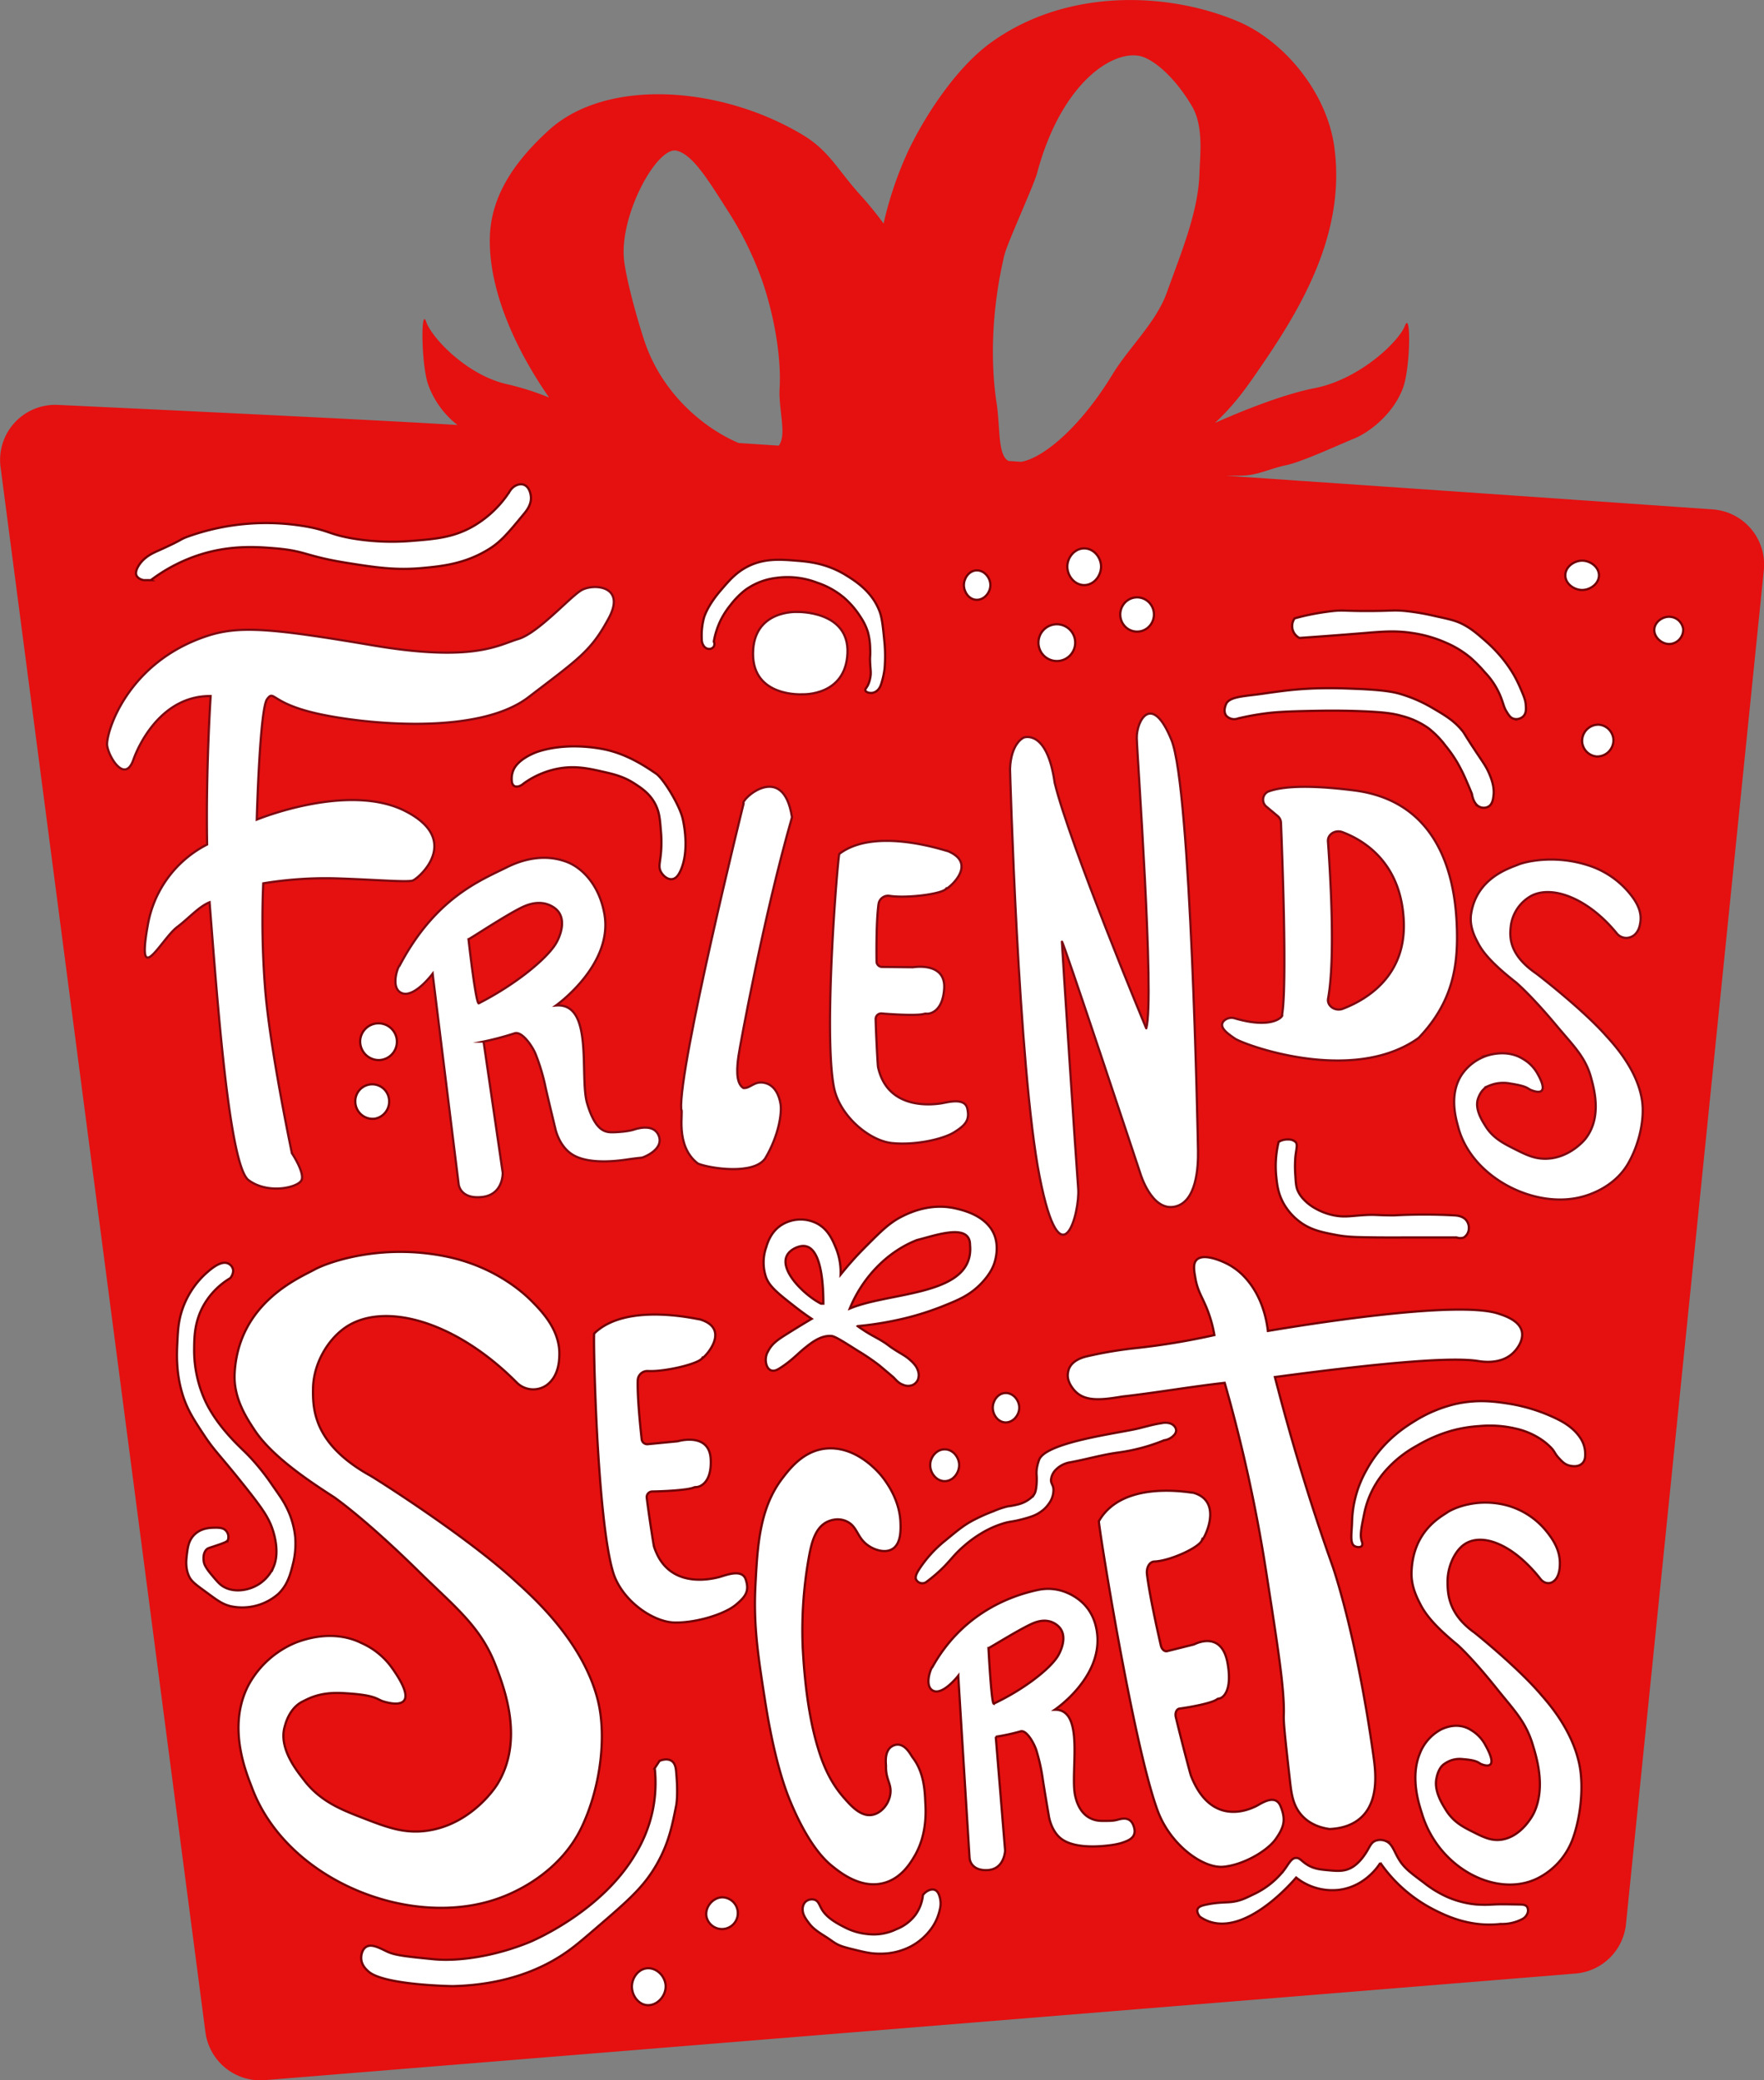 <svg xmlns="http://www.w3.org/2000/svg" viewBox="0 0 797.92 941.04"><rect x="0" y="0" width="797.92" height="941.04" fill="#808080" stroke="none"/><defs><style>.cls-1{fill:#e51010;}.cls-2,.cls-3{fill:#fff;stroke-miterlimit:10;}.cls-2{stroke:#700005;}.cls-3{stroke:#7c0a11;}</style></defs><g id="Camada_1" data-name="Camada 1"><path class="cls-1" d="M1429.66,290.36c-40.89-2.86-125.72-8.77-220.1-15.23,3.72,0,6.93,0,8.69-.12,6.35-.39,12-3.32,18.76-4.69s23.91-9.28,30.58-12,17.62-10.87,22.09-22.86c3.39-9.12,3.71-35.47.88-28.14s-20.73,24.28-40.85,28.2c-14.44,2.82-33.24,10.49-45.07,15.73,9.15-8.51,14.53-16.36,21.3-26.26,17.71-25.93,38-59.76,32.69-98.53-3.38-24.88-22.84-48.14-43.78-56.93-32.44-13.62-78.22-14.74-112,10-14.65,10.77-28.4,31-36.68,48.1a163.59,163.59,0,0,0-11.42,33.44,158.72,158.72,0,0,0-10.28-12.67c-10.52-11.54-14.23-20.23-26.4-27.51-37.45-22.4-88.91-25.61-114.73-2.08-13.62,12.42-25.76,27.84-26.65,47.41-1,22.53,10,49.47,26.77,73.55a126.16,126.16,0,0,0-18.83-6c-18.11-3.92-34.2-20.88-36.75-28.21s-2.26,19,.79,28.14A40.81,40.81,0,0,0,862,252.18l-11.26-.66c-35.81-2.09-123.17-6.25-169.42-8.42a24.93,24.93,0,0,0-26,28.09L748,979.27a25.06,25.06,0,0,0,27,21.62l592.61-48.2a25,25,0,0,0,22.94-22.32l62.37-612.66A25,25,0,0,0,1429.66,290.36Zm-320.28-115c1.29-5.45,13.29-31.49,14.8-37.12,11.42-42.7,36.34-57.1,48.28-52.43,6.59,2.58,15.15,10.84,21.8,22.19,5.32,9.08,3.63,21.95,3.37,30.37-.53,17.46-8.23,35.67-14.79,54-4.81,13.41-17.21,24.82-24.6,37-14,23.05-30.73,37.6-41.23,39.47l-5.76-.39c-4.94-2.56-3.69-15.2-5.41-26.37C1103.17,224.68,1103.34,200.85,1109.38,175.33Zm-163,38.28c-3.35-10.3-7.9-26.77-9-35.82-2.38-20.35,15-52.08,23.88-49.7,7.26,1.94,13.82,12.71,23.49,27.9a151.89,151.89,0,0,1,15.7,32.7c5.58,17.13,8,34.56,7.27,47-.55,9.29,3.39,21.14-.41,25.8l-18.12-1.19C974.23,254,954.51,238.56,946.38,213.61Z" transform="translate(-655.07 -59.93)"/></g><g id="Camada_5" data-name="Camada 5"><path class="cls-2" d="M818,530.6a8.43,8.43,0,0,0,8.7,8.86,8.31,8.31,0,1,0-8.7-8.86Z" transform="translate(-655.07 -59.93)"/><path class="cls-2" d="M824.5,566a7.88,7.88,0,0,0,6.53-8.86,7.65,7.65,0,0,0-15.24,1.11A7.86,7.86,0,0,0,824.5,566Z" transform="translate(-655.07 -59.93)"/><path class="cls-2" d="M846.26,316.86c8.89-.82,19.58-1.92,30.47-8.86,5.1-3.26,8.48-7.34,15.23-15.51,1.37-1.65,3.5-4.34,3.26-7.75,0-.41-.37-4.55-3.26-5.54-2.15-.73-5,.55-6.53,3.33A48.92,48.92,0,0,1,869.11,298c-9,5.15-17.29,5.79-28.29,6.65a108.1,108.1,0,0,1-26.12-1.11c-10.84-1.86-10.88-3.68-21.76-5.54a105.32,105.32,0,0,0-52.23,4.43c-5,1.76-1.53,1-14.14,6.65-2.38,1.06-6.26,2.77-8.71,6.64-1.73,2.73-1.21,4.13-1.09,4.43.71,1.7,2.89,2.14,3.27,2.21h3.26A74.32,74.32,0,0,1,744,311.32c14.61-5,27.15-4.07,35.9-3.32,13.72,1.17,13.35,3.6,32.65,6.64C824.83,316.58,834,318,846.26,316.86Z" transform="translate(-655.07 -59.93)"/><path class="cls-2" d="M1370,710.55c-3.16-4.91-8.17-7.54-10.89-8.86a77.37,77.37,0,0,0-20.67-6.64c-6.27-1-14.55-2.34-25,0a61.74,61.74,0,0,0-18.49,7.75c-4.75,2.94-14.82,9.34-21.77,22.15a49.93,49.93,0,0,0-6.52,23.26c-.11,5.08-1.12,9.75,1.08,11.07.91.55,2.64.76,3.27,0s.13-1.78,0-2.21c-.84-2.7-.2-5.86,1.09-12.18a41.94,41.94,0,0,1,10.88-21,52.14,52.14,0,0,1,13-10,66.83,66.83,0,0,1,15.24-6.65,61.55,61.55,0,0,1,13-2.21,50.85,50.85,0,0,1,16.33,1.1,34,34,0,0,1,10.88,4.43,28.63,28.63,0,0,1,5.44,4.43c1.47,1.6,1.54,2.58,3.26,4.43,1.43,1.54,2.54,2.73,4.35,3.33.44.14,4.39,1.37,6.53-1.11,1.16-1.33,1.12-3.08,1.09-4.43A12.86,12.86,0,0,0,1370,710.55Z" transform="translate(-655.07 -59.93)"/><path class="cls-2" d="M1241.06,576.49a4.63,4.63,0,0,0-3.27-1.1,7.62,7.62,0,0,0-4.35,1.1,46.35,46.35,0,0,0-1.09,15.51c.38,3.74.83,7.73,3.27,12.18a26.75,26.75,0,0,0,6.53,7.75c5.24,4.28,10.58,5.36,17.41,6.65,4.73.89,8.32,1,18.49,1.11,7,.06,10.6,0,21.77,0,9.42,0,14.14,0,14.14,0a4.46,4.46,0,0,0,3.27,0,4.84,4.84,0,0,0,2.17-3.33,5.54,5.54,0,0,0-1.09-4.43c-1.56-1.94-4.22-2.14-5.44-2.21a249.55,249.55,0,0,0-27.2,0c-9,0-8.07-.53-15.23,0-4.73.34-7.53.88-12,0a28,28,0,0,1-8.71-3.32,21.16,21.16,0,0,1-5.44-4.43,13.67,13.67,0,0,1-2.17-3.33c-.52-1.14-.89-2.45-1.09-6.64a52.91,52.91,0,0,1,0-8.86C1241.45,579.36,1242.15,577.71,1241.06,576.49Z" transform="translate(-655.07 -59.93)"/><path class="cls-2" d="M1342.56,921.45c-6.1-.1-9.16-.16-12,0a55.55,55.55,0,0,1-7.62,0,42.62,42.62,0,0,1-13.06-3.32,49.7,49.7,0,0,1-10.88-6.64c-5.73-4.27-8.6-6.41-10.88-10-2.66-4.18-3.13-7.64-6.53-8.86a6.24,6.24,0,0,0-4.35,0c-2.12.88-2.55,2.8-4.35,5.54-.89,1.35-3.15,4.79-6.53,6.64s-6.68,1.5-10.88,1.11c-3.17-.3-5.81-.55-8.71-2.22s-3.62-3.37-5.44-3.32c-2.17.06-3.19,2.55-5.44,5.54A37.72,37.72,0,0,1,1221.78,917c-3.2,1.58-5.91,2.92-9.8,3.33-2.71.28-5.77.08-10.88,1.1-2.29.46-3.93.95-4.35,2.22s.62,2.74,1.09,3.32a17.4,17.4,0,0,0,4.35,2.22c16.87,5.74,37.06-17.45,39.17-19.94a26.3,26.3,0,0,0,19.59,5.54c11.74-1.61,17.69-10.88,18.5-12.18a66,66,0,0,0,23.94,21c5.54,2.83,16.46,8.23,30.46,6.64a19.55,19.55,0,0,0,9.8-2.21,4.92,4.92,0,0,0,2.17-2.22,3.47,3.47,0,0,0,0-3.32C1345.1,921.51,1343.56,921.47,1342.56,921.45Z" transform="translate(-655.07 -59.93)"/><path class="cls-2" d="M1215.17,384.89c2.81-.66,6.93-1.54,12-2.21,3.51-.47,7.67-.87,18.5-1.11,6.89-.15,13.57-.29,22.85,0,13.11.41,17.19,1.22,20.68,2.22a36.41,36.41,0,0,1,12,5.53,41,41,0,0,1,7.61,7.76,61.68,61.68,0,0,1,5.44,7.75,77.06,77.06,0,0,1,4.36,8.86c.89,2,1.67,3.91,2.25,5.32.23,1.52,1,4.55,3.19,5.75a4.42,4.42,0,0,0,4.35,0c1.62-1,2-3,2.17-4.43.39-2.45.25-5.79-2.17-11.07-1.19-2.59-2-3.73-5.44-8.86-6.1-9.21-5.33-8.52-6.53-10-3.82-4.6-7.8-6.91-13.06-10a64.1,64.1,0,0,0-15.23-6.64c-2.37-.67-6.64-1.71-19.59-2.22-4.69-.18-9.64-.39-15.68-.27-.9,0-4,.08-7.17.27-5.25.32-9.6.77-19.58,2.22-7.62,1.11-14.59,1.17-16.33,4.43-.07.14-1.74,3.38,0,5.54A4.89,4.89,0,0,0,1215.17,384.89Z" transform="translate(-655.07 -59.93)"/><path class="cls-2" d="M1242.91,348.51c13.34-.93,23.26-1.72,29.38-2.22,8.52-.69,14-1.19,21.76,0a58.2,58.2,0,0,1,15.24,4.43,44.82,44.82,0,0,1,10.88,6.65,61.77,61.77,0,0,1,6.53,6.64,34.49,34.49,0,0,1,7.61,12.19c.94,2.53,1,3.55,2.18,5.53,1,1.62,1.74,2.87,3.26,3.33a4.53,4.53,0,0,0,4.36-1.11c1.45-1.47,1.26-3.64,1.08-5.54-.09-1.08-.35-2.51-2.17-6.64a60.88,60.88,0,0,0-3.27-6.65,59.07,59.07,0,0,0-5.44-7.75,65.54,65.54,0,0,0-7.61-7.75c-3.76-3.27-6.58-5.73-10.89-7.76-3-1.39-6-2-12-3.32a104.83,104.83,0,0,0-13.06-2.21c-5.62-.54-6.08,0-17.41,0-10.33,0-10.5-.48-15.24,0a114.59,114.59,0,0,0-13.05,2.21c-1.78.42-3.27.81-4.36,1.11a6,6,0,0,0,2.18,8.86Z" transform="translate(-655.07 -59.93)"/><path class="cls-2" d="M1078,914.89c-1.56-.68-3.78.21-5.44,2.22a18.82,18.82,0,0,1-3.27,8.86,19.71,19.71,0,0,1-8.7,6.64,23.42,23.42,0,0,1-13.06,2.22,28.31,28.31,0,0,1-10.88-3.32c-5.53-2.78-8.29-5.27-9.79-7.76-1.18-1.94-1.5-3.79-3.27-4.43a4.25,4.25,0,0,0-4.35,1.11,4.77,4.77,0,0,0-1.09,3.32c0,1.63.59,3.31,3.26,6.65,2.32,2.89,6,4.77,8.71,6.64,3.21,2.24,4,3,9.79,4.43,6.11,1.52,9.17,2.27,13.06,2.22a29.46,29.46,0,0,0,14.15-3.32,27.44,27.44,0,0,0,9.79-8.86,23,23,0,0,0,3.26-7.76,10.66,10.66,0,0,0,0-5.53C1079.88,917.15,1079.38,915.5,1078,914.89Z" transform="translate(-655.07 -59.93)"/><path class="cls-2" d="M1031,664.24c1.62.08,5.09,2.27,12,6.65a102.65,102.65,0,0,1,9.79,6.64c4.18,3.52,6.27,5.27,6.53,5.54,1.29,1.34,2.35,2.63,4.35,3.32a5.53,5.53,0,0,0,4.35,0,4.84,4.84,0,0,0,2.18-2.21,5.81,5.81,0,0,0,0-4.43c-.37-1.13-1.07-2.44-3.26-4.43s-3.4-2.46-6.53-4.43c-4-2.52-3.19-2.4-6.53-4.43-3-1.81-4.27-2.28-7.62-4.43-1.41-.91-2.53-1.69-3.26-2.22a146.37,146.37,0,0,0,15.23-2.21A128.82,128.82,0,0,0,1081,651c7.56-3,12.47-5.06,17.41-10s6.22-8.94,6.53-10c.41-1.36,2-6.74,0-12.18-3.32-8.83-13.89-11.35-17.41-12.18-11.25-2.68-20.66,1.73-23.94,3.32-6,2.91-9.8,6.74-17.41,14.39a152.58,152.58,0,0,0-10.88,12.19,29.09,29.09,0,0,0-2.18-12.19c-1.47-3.53-3.51-8.43-8.7-11.07a16.2,16.2,0,0,0-16.32,1.11c-4.39,3.07-5.8,7.62-6.53,10a20.77,20.77,0,0,0,0,13.29c1.59,4.27,5.44,7.34,13.06,13.29,3.08,2.42,5.74,4.28,7.61,5.54-2.83,1.68-6.54,3.93-10.88,6.65s-6.92,4.42-8.7,7.75a7.82,7.82,0,0,0-1.09,5.54c.15.72.56,2.62,2.17,3.32s3.32-.44,4.36-1.11c5.19-3.35,8-6.56,10.88-8.86S1026.08,664,1031,664.24Zm38.92-43.38c8.7-2.22,23.93-7.75,23.93,2.21,2.18,23.26-35.9,21-54.4,28.8C1044.84,638.58,1055.72,626.4,1069.87,620.86Zm-54.41,3.32c10.88-4.43,12,15.51,12,25.47h-1.09C1017.64,645.22,1002.4,629.72,1015.46,624.18Z" transform="translate(-655.07 -59.93)"/><path class="cls-2" d="M958.84,856.49c-2-1.31-4.64-.32-5.44,0l-2.17,3.33a61.79,61.79,0,0,1-1.09,19.93,62.49,62.49,0,0,1-7.62,18.83c-15.24,26-46,39.08-47.87,39.87-15.69,6.46-32.33,8.86-43.53,7.75-11.4-1.13-17.1-1.69-20.67-3.32-3.27-1.5-7.2-3.9-9.8-2.22-1.69,1.1-2.34,3.62-2.17,5.54.25,2.84,2.32,4.7,3.26,5.54,6.77,6.06,36.24,6.61,38.09,6.64,26-.6,42-9.09,50-14.4,4.69-3.1,8.37-6.27,15.23-12.18,14.21-12.23,21.31-18.35,27.21-28.79,5.32-9.45,6.87-17.28,8.7-26.58,0,0,.89-4.53,0-14.4C960.82,859.83,960.52,857.62,958.84,856.49Z" transform="translate(-655.07 -59.93)"/><path class="cls-2" d="M1183.85,703.7a7.63,7.63,0,0,0-3.26,0c-2.67.41-4.76.93-5.44,1.1l-4.36,1.11c-7.77,2.14-42.57,6.12-45.7,14.4a20.89,20.89,0,0,0-1.09,4.43c-.23,2.12.12,2.53,0,5.53-.15,4-.83,5.14-1.08,5.54a8.39,8.39,0,0,1-2.18,2.22,13.94,13.94,0,0,1-4.35,2.21,34.59,34.59,0,0,1-5.44,1.11,38,38,0,0,0-6.53,2.21,81.25,81.25,0,0,0-9.79,4.43c-3.87,2.14-6.57,4.38-12,8.86a55.59,55.59,0,0,0-12,13.29c-.79,1.31-1.83,3.19-1.09,4.43a3.15,3.15,0,0,0,4.35,1.11c1.24-.91,3.19-2.41,5.44-4.43,5.7-5.12,6.55-7.52,12-12.18a53,53,0,0,1,7.62-5.54,44,44,0,0,1,9.79-4.43c3.78-1.16,3.92-.59,9.79-2.21,3.39-.94,5.48-1.72,7.62-3.33a13.38,13.38,0,0,0,3.26-3.32,10.42,10.42,0,0,0,2.18-6.64c-.19-2.22-1.22-2.47-1.09-4.43a7.38,7.38,0,0,1,2.18-4.43,11.7,11.7,0,0,1,6.53-3.33c7.28-1.34,14.42-3.45,21.76-4.43a84.73,84.73,0,0,0,20.67-5.53,7.3,7.3,0,0,0,4.36-2.22,3.34,3.34,0,0,0,1.08-2.21,3.24,3.24,0,0,0-1.08-2.22A4.42,4.42,0,0,0,1183.85,703.7Z" transform="translate(-655.07 -59.93)"/><path class="cls-2" d="M982.27,918.22c-4.46-.31-8.55,4.34-7.61,8.86a7.18,7.18,0,1,0,7.61-8.86Z" transform="translate(-655.07 -59.93)"/><path class="cls-2" d="M947.45,950.33c-3.75.51-6.31,4.2-6.53,7.76-.24,4.08,2.57,8.33,6.53,8.86,4.57.6,9-4,8.71-8.86C955.89,953.68,951.81,949.74,947.45,950.33Z" transform="translate(-655.07 -59.93)"/><path class="cls-2" d="M1075.85,722.19c-.27,3.79,2.64,7.76,6.53,7.76s6.8-4,6.53-7.76c-.24-3.29-2.89-6.64-6.53-6.64S1076.08,718.9,1075.85,722.19Z" transform="translate(-655.07 -59.93)"/><path class="cls-2" d="M1109.58,703.37c3.48.29,6.53-3.06,6.53-6.65s-3-6.94-6.53-6.64c-3.19.27-5.44,3.51-5.44,6.64S1106.39,703.09,1109.58,703.37Z" transform="translate(-655.07 -59.93)"/><path class="cls-2" d="M1378.34,387.74a7.37,7.37,0,0,0-7.61,7.75,7.23,7.23,0,0,0,6.53,6.64,7.36,7.36,0,0,0,7.61-7.75A7.23,7.23,0,0,0,1378.34,387.74Z" transform="translate(-655.07 -59.93)"/><path class="cls-2" d="M1411,339c-3.51-.55-7.35,2.08-7.62,5.53-.29,3.77,3.76,7.26,7.62,6.65a6.5,6.5,0,0,0,5.44-6.65A6.43,6.43,0,0,0,1411,339Z" transform="translate(-655.07 -59.93)"/><path class="cls-2" d="M1370.73,326.82c3.62,0,7.61-2.8,7.61-6.64s-4-6.64-7.61-6.64-7.62,2.8-7.62,6.64S1367.11,326.82,1370.73,326.82Z" transform="translate(-655.07 -59.93)"/><path class="cls-2" d="M1133.52,358.94a8.31,8.31,0,1,0-8.7-7.75A8.33,8.33,0,0,0,1133.52,358.94Z" transform="translate(-655.07 -59.93)"/><path class="cls-2" d="M1145.49,324.61c4.51,0,7.89-4.49,7.62-8.86-.25-3.88-3.37-7.75-7.62-7.75s-7.38,3.87-7.62,7.75C1137.6,320.12,1141,324.61,1145.49,324.61Z" transform="translate(-655.07 -59.93)"/><ellipse class="cls-2" cx="514.35" cy="277.97" rx="7.62" ry="7.75"/><path class="cls-2" d="M1096.52,331.25c3.48.3,6.53-3.06,6.53-6.64s-3-6.94-6.53-6.65c-3.18.28-5.44,3.52-5.44,6.65S1093.34,331,1096.52,331.25Z" transform="translate(-655.07 -59.93)"/><path class="cls-2" d="M1024.71,323.5a37,37,0,0,1,12,6.65,39.24,39.24,0,0,1,7.62,8.86,26.48,26.48,0,0,1,3.26,6.64,29.45,29.45,0,0,1,1.09,7.75c.18,3.49-.2,3,0,6.65.17,3.12.5,4.45,0,6.64a11.94,11.94,0,0,1-1.09,3.33c-.68,1.25-1.25,1.63-1.09,2.21.25.88,1.94,1.33,3.27,1.11a4.44,4.44,0,0,0,2.17-1.11c1-.92,1.56-2.09,2.18-4.43a36.68,36.68,0,0,0,1.09-5.54,69.18,69.18,0,0,0,0-11.07c-.73-7.59-1.1-11.38-2.18-14.4-3.31-9.21-11.17-14.09-15.23-16.61-9-5.56-17.4-6.22-22.85-6.64-7.22-.57-15-1.17-22.85,3.32-4.49,2.57-7.34,5.87-10.89,10-5.37,6.22-7.06,10.62-7.61,12.19a30.49,30.49,0,0,0-1.09,10,5,5,0,0,0,1.09,3.33,3,3,0,0,0,2.17,1.1,2.44,2.44,0,0,0,2.18-1.1,2.52,2.52,0,0,0,0-2.22,35.66,35.66,0,0,1,3.26-10,37.44,37.44,0,0,1,4.36-6.64,36.76,36.76,0,0,1,6.53-6.65,29.82,29.82,0,0,1,14.14-5.53A37.12,37.12,0,0,1,1024.71,323.5Z" transform="translate(-655.07 -59.93)"/><path class="cls-2" d="M784.24,741c-1.19-2.39-3-4.92-6.53-10A104.1,104.1,0,0,0,769,720c-2-2.19-3.5-3.6-4.35-4.43-3.38-3.29-11.39-11.07-16.32-21a55.18,55.18,0,0,1-5.44-24.37c.05-5.4.11-12.45,4.35-19.93a33.69,33.69,0,0,1,12-12.18c.12-.15,1.87-2.27,1.09-4.43a4.05,4.05,0,0,0-2.18-2.22c-3.24-1.37-7.78,2.65-9.79,4.43a39.24,39.24,0,0,0-10.88,16.61c-1.72,5.21-1.92,9.24-2.18,14.4s-.68,13.65,2.18,23.26c2.15,7.23,5.15,11.79,9.79,18.82,5,7.56,6.67,8.4,18.5,23.26,8.51,10.69,11.28,14.83,13.06,21,2.55,8.94.68,13.91,0,15.51a17.72,17.72,0,0,1-6.53,7.75c-4.63,3-11.42,4.08-16.32,1.11-1.65-1-2.92-2.51-5.44-5.54s-3.09-4.53-3.27-5.54c-.09-.54-.63-3.61,1.09-5.53.72-.81,1.27-.77,5.44-2.22,3.46-1.2,4-1.55,4.35-2.21A4.13,4.13,0,0,0,757,752.1c-.41-.4-1.4-1.17-4.35-1.11-2.57,0-6.7.14-9.79,3.32-2.5,2.58-2.88,5.7-3.27,8.86-.29,2.45-.75,6.21,1.09,10,1.25,2.53,3.85,4.16,8.71,7.75,4,2.93,6.21,4.58,9.79,5.54A24.74,24.74,0,0,0,781,780.89c4.18-4.06,5.4-8.84,6.53-13.29a37.6,37.6,0,0,0,1.09-12.18A38,38,0,0,0,784.24,741Z" transform="translate(-655.07 -59.93)"/><path class="cls-2" d="M951.81,409.89c-4.53-3.08-13.14-9-23.94-11.08-3.6-.69-16.65-2.95-29.38,1.11,0,0-8.11,2.59-10.88,7.75a9.87,9.87,0,0,0-1.09,4.43c0,1.06.06,2.64,1.09,3.32s2.84.27,4.35-1.1a39.16,39.16,0,0,1,15.23-6.65c7.5-1.46,13.41-.29,19.59,1.11,5.29,1.2,10,2.16,15.23,5.54,3.09,2,7.32,4.69,9.8,10,1.54,3.3,1.78,6.28,2.17,11.08a55,55,0,0,1,0,11.07c-.43,4-1.09,5.68,0,7.75.89,1.69,3.06,3.87,5.44,3.33,1.25-.29,2.3-1.33,3.27-3.33,4.85-10,1.08-24.36,1.08-24.36C962.14,423.6,955.07,412.1,951.81,409.89Z" transform="translate(-655.07 -59.93)"/></g><g id="Camada_3" data-name="Camada 3"><path class="cls-2" d="M1160.66,883.09c-2.4.66-4.23.51-7,.53s-9.87-.69-12.25-11.35,4.6-39.21-9.25-38.93c0,0,21.2-14.21,19.23-34-1.14-11.42-8.21-16.66-14-19.05a21.67,21.67,0,0,0-12.78-1.14c-10.5,2.23-33.56,9.38-47.77,34.89-.54,0-4,8.73.42,10.74s11.28-6.86,11.28-6.86c0,.83,5.1,82.54,5.1,82.54s.27,5.79,8.07,5.43,8-8.91,8-8.91l-4.22-51.41a99.63,99.63,0,0,0,11.22-2.44c2.62-.81,6,5.14,7.09,8.4a84.39,84.39,0,0,1,3,13.52c.66,4.4,2.66,16.13,2.66,16.13s.88,6.86,5.63,10.5,13.09,3.82,19.27,3.27,8.3-1.4,9.83-2c2.38-.94,5.28-2.6,3.62-7.1C1166.37,881.8,1163.06,882.43,1160.66,883.09Zm-56.1-52.49c-1.1-.37-2.36-25.14-2.36-25.14.4,0,13.84-8.47,19.86-11.12s9.69-.57,11.51,1c4.9,4.22,1.35,11.76-.29,14.22C1129.49,815.25,1118.16,824.18,1104.56,830.6Z" transform="translate(-655.07 -59.93)"/><path class="cls-2" d="M1223,877.09c-2.34,1.07-19.93,9.79-29.21-13.87-.33-.76-4.92-18.37-6.87-26.56-.45-1.87.34-3.65,1.68-3.83,4.69-.63,14.58-2.42,17-4.23a1.58,1.58,0,0,1,.85-.31c1.5-.15,6.21-2.95,3.89-16-2.55-14.33-13.59-9.26-15-8.56l-.33.12-12,3c-1.19.29-2.45-.83-2.84-2.53-1.55-6.73-5.17-23-6.28-32.23-.37-3.11,1.15-5.72,3.36-5.8,6.91-.24,20.46-6.34,21.56-9.78.33.6,10.29-17.29-4-21.32.06.32-31.6-6.54-42.67,12.86-.41.7,15.54,101.45,26.68,131.21,5.71,15.25,20.56,26.09,29.83,25.1s19.8-7.3,23.48-12.56,4.7-8.56,2.23-14.7S1225.37,876,1223,877.09Z" transform="translate(-655.07 -59.93)"/><path class="cls-2" d="M980.19,773.39c-2.69.64-22.94,6-29.28-13.85-.23-.64-2.45-15.21-3.29-22a2.54,2.54,0,0,1,2.39-2.92c5.15-.07,16-.58,18.91-1.82a2.48,2.48,0,0,1,1-.17c1.63,0,7.13-1.79,6.64-12.5-.53-11.75-13.18-8.7-14.77-8.27a1.72,1.72,0,0,1-.37.07L948,713.23a2.52,2.52,0,0,1-2.68-2.3c-.62-5.54-2-18.91-1.78-26.46a4.37,4.37,0,0,1,4.51-4.35c7.46.45,23-3.19,24.68-5.85.27.51,13.74-12.93-1-17.49,0,.26-33-8.19-47.87,6.36-.54.53,1.09,82.91,8.49,107.84,3.79,12.79,18.07,22.87,28.2,22.93s22.41-4,27.18-7.91,6.37-6.44,4.65-11.59S982.87,772.74,980.19,773.39Z" transform="translate(-655.07 -59.93)"/><path class="cls-2" d="M887.85,774.86c-22.19-20.39-63.16-46.22-65.18-47.34-25.62-14.2-26.15-29.9-26-39.42.14-11.37,6.77-22.51,15.09-28,17.34-11.34,49.32-2.67,76.95,25.12a10.53,10.53,0,0,0,13.82,1.14l.11-.09c5.25-4.13,5.39-11,5.45-13.58.22-11.12-7.82-19.45-12.62-24.27-2.81-2.83-15.83-15.41-38.49-20.07-30.41-6.26-54.56,3.08-59.5,5.81-6.87,3.79-34.54,15-36.27,47-.62,11.5,5.82,20.77,9,25.65,7.88,11.92,24.5,23,36.24,30.55,1.3,1,14.29,10.05,38.34,33.7,16.31,16,27.77,24.71,34.5,42.3,4,10.47,13,34,.63,53.9-.5.81-11.57,18.07-31.78,20.84-10.41,1.43-18.36-1.66-29.36-5.94-9.27-3.6-18.85-7.33-26.22-17-2.85-3.74-11.68-14.26-8.68-24.3.24-.79,1.9-8.19,8.12-11.27,2.93-1.45,7.91-4.3,18-3.78,15.39.8,15.22,2.78,18.51,3.78,5.6,1.72,16.82,3.23,4.17-14.73a33.54,33.54,0,0,0-14.16-11.7c-2.67-1.32-13.29-6.33-29.41-.26a42.89,42.89,0,0,0-21.55,19.16c-10.12,19.15-.76,40.52,1.51,46.59,15.82,42.33,73,64.93,113.15,49.4,4-1.55,25.81-10,36.12-31.94,8.67-18.46,11.11-41.48,7.09-57.29C918.44,801.35,894.21,780.71,887.85,774.86Z" transform="translate(-655.07 -59.93)"/><path class="cls-2" d="M1369.45,858c-3.36-16.08-14.54-28.22-17.48-31.66-10.25-12-29.11-27.25-30-27.91-11.78-8.41-12.12-17.55-12.12-23.08,0-6.62,3-13.07,6.74-16.18,7.85-6.5,22.51-1.27,35.29,15,1.71,2.19,4.43,2.58,6.31.74l.06,0c2.37-2.37,2.4-6.36,2.41-7.87,0-6.47-3.68-11.36-5.9-14.19A34.92,34.92,0,0,0,1337,741c-13.93-3.81-24.9,1.48-27.14,3-3.12,2.17-15.7,8.52-16.3,27.15-.22,6.69,2.78,12.12,4.27,15,3.67,7,11.32,13.51,16.73,18,.6.58,6.59,5.93,17.71,19.83,7.53,9.42,12.82,14.53,16,24.8,1.89,6.11,6.13,19.83.6,31.37-.22.46-5.19,10.44-14.4,11.94-4.74.77-8.39-1.08-13.44-3.62-4.26-2.16-8.66-4.38-12.08-10-1.32-2.19-5.41-8.36-4.1-14.19.1-.45.82-4.75,3.65-6.51a11.69,11.69,0,0,1,8.2-2.09c7,.55,7,1.7,8.47,2.3,2.58,1,7.71,2,1.83-8.55a17.32,17.32,0,0,0-6.54-6.89c-1.22-.78-6.1-3.75-13.43-.31a20.82,20.82,0,0,0-9.74,11c-4.51,11.09-.11,23.57,1,27.12,7.47,24.72,33.72,38.19,52,29.38a32.42,32.42,0,0,0,16.32-18.37C1370.39,880.63,1371.38,867.25,1369.45,858Z" transform="translate(-655.07 -59.93)"/><path class="cls-2" d="M1067.82,854.87c-.76-1-3.66-7.21-8.37-5.42s-3.58,8.38-3.61,9.34c-.17,6.15,2.51,7.85,2,12.39-.54,4.89-4.35,9.35-8.76,9.8-5,.53-9.29-4.36-12.55-8.12-6.81-7.84-9.81-16.67-11.51-22.33s-5.58-19.73-6.87-45.87a187.26,187.26,0,0,1,3.07-41.79c1-5,2.57-11.61,7.62-14.33.7-.37,5-2.6,9.52-.26,4.72,2.46,4.32,7.23,9.43,10.77,3.26,2.27,8.38,3.76,11.61,1.1s3.09-8.32,3-11.19c-.28-10.61-6.56-18.73-8-20.63-.64-.85-9.9-12.92-23.14-13.22-11.63-.26-18.58,8.74-22.16,13.38-10.48,13.58-11.38,30.68-12.29,48.08-1,18.55,1.17,32.37,4.22,52,4.44,28.65,9.72,42,11.89,47.08,8.25,19.57,15.89,26.22,18.38,28.24,3.58,2.91,12.62,10.25,22.79,8,8.63-1.88,13-9.55,14.8-12.6,5.47-9.5,5-19.75,4.71-24.38C1073.38,869.85,1073,861.51,1067.82,854.87Z" transform="translate(-655.07 -59.93)"/><path class="cls-2" d="M1257.75,768.11c-7.23-20.28-16.66-49-26-85.26,52.25-7,80.53-9,91.69-7.28,1.94.29,9.73,1.64,15.33-3,2.75-2.3,5.52-6.52,4.68-10.33-1.1-5-7.84-7.16-10.67-8.09-19.11-6.22-89.44,5.37-104.19,7.85-.62-5.2-2.59-15.41-9.91-23.69a28.93,28.93,0,0,0-8.4-6.62c-1.13-.58-10.78-5.43-14.07-1.7-1.59,1.81-1,4.88-.34,8.58,1,5.39,2.91,7.9,5,13a58.39,58.39,0,0,1,3.51,12.3,318.92,318.92,0,0,1-35.62,5.9,185.44,185.44,0,0,0-22.11,3.73c-7.93,1.92-8.31,6.42-8.49,7.4-.79,4.08,2.76,7.84,3.32,8.41,4.51,4.61,11.59,4,21.28,2.35,15.62-1.75,30.65-4.45,46.28-6.19a702.31,702.31,0,0,1,18.54,84c5.75,36.88,8.62,55.32,8.18,66.6-.13,3.36.85,12.06,2.81,29.47.65,5.69,1.31,10.94,5.12,15.34,4.1,4.73,9.72,6,12.81,6.43,4.1-.18,10.57-1.2,15.18-6.15,7.18-7.71,5.56-20.39,4.68-26.69C1268.49,798.26,1257.75,768.11,1257.75,768.11Z" transform="translate(-655.07 -59.93)"/></g><g id="Camada_2" data-name="Camada 2"><path class="cls-3" d="M838.47,426.87c-25.85-13.25-67.25,3.82-67.25,3.82s1.34-50.06,4.66-54.48,1.44,1.62,22.15,6.39,73.08,10.33,96.09-7.29,28.32-20.89,36.33-35.78-7.28-15.76-12.58-12.49S898.34,346.39,889.49,349s-20,10.62-65.65,2.89-60.37-9.08-75-4.29c-36.75,12.06-46,44.43-45.31,49.59s8.05,17.42,11.92,6.31c2.45-7,12.91-28.93,34.9-28.7,0,0-2.21,33.08-1.6,67.16a50.63,50.63,0,0,0-26.86,36.61c-5.26,29.38,6.31,6,13.26.76,5.44-4.09,9.69-9.18,14.72-11.25.05.62.09,1.25.14,1.87,3.28,41.12,8.64,117.15,17.47,123.8s22.83,3.35,24.06-.16-4.43-12-4.43-12S777.08,533.87,775,507.15a396,396,0,0,1-.85-47.63A173.61,173.61,0,0,1,806,457.25c16.86.45,33.15,1.9,35.75,1S864.31,440.12,838.47,426.87Z" transform="translate(-655.07 -59.93)"/><path class="cls-3" d="M941.87,570.9c-3,1-8.57,1.23-9.79,1.23-3.46,0-7.7-.74-11.38-12.91s3.22-45.88-14.17-44.44c0,0,25.73-18.18,22-41-2.18-13.16-9.94-21.3-17.21-24-9.78-3.67-19.57-1.23-26.91,2.44-12.07,6-32.42,13.86-48.62,44.59-.68.07-4.45,10.45,1.23,12.43s13.74-8.86,13.74-8.86c.1.95,11.79,95.38,11.79,95.38s.71,6.68,10.5,5.65,9.42-11,9.42-11l-8.66-59.32a135.28,135.28,0,0,0,14-3.72c3.25-1.15,7.88,5.48,9.46,9.18A91.62,91.62,0,0,1,901.89,552c1.11,5,4.39,18.5,4.39,18.5s1.55,7.88,7.77,11.74,16.7,3.38,24.43,2.24,6.41-.56,8.28-1.37c2.94-1.28,8.5-4.7,6.12-9.79C950.73,568.75,944.84,569.94,941.87,570.9ZM871.6,513.8c-1.4-.33-4.6-29-4.6-29,.51-.06,16.85-10.93,24.25-14.48s12.13-1.45,14.53.23c6.43,4.5,2.45,13.54.55,16.53C901.94,494,888.28,505.27,871.6,513.8Z" transform="translate(-655.07 -59.93)"/><path class="cls-3" d="M1000.88,549.77c-4.7-1-6.38,2.61-9.56,2.34-3.69-2.3-2.83-9.93-2.2-14.47s11.49-63.79,24.2-108c-4-26-23.67-7.63-21.9-6.19,0,0-29.51,119.13-28.22,138.38,1.21.34-3.12,16.42,7.63,24.49,5.46,2.17,25.21,5.23,30.41-2.43,6.22-10.51,7.53-20.53,6.91-24.48S1005.59,550.79,1000.88,549.77Z" transform="translate(-655.07 -59.93)"/><path class="cls-3" d="M1018.16,374s19.39.86,20.25-18.54-22.72-18.7-22.72-18.7-19.89-1.14-20,18.81S1018.16,374,1018.16,374Z" transform="translate(-655.07 -59.93)"/><path class="cls-3" d="M1080.41,559.11c-2.78.35-23.78,3.49-28.16-16.45-.17-.65-.93-15-1.09-21.68a2.52,2.52,0,0,1,2.72-2.6c5.2.46,16.26,1.08,19.28.17a2.37,2.37,0,0,1,1-.07c1.65.19,7.39-1,8-11.46.65-11.47-12.43-9.8-14.09-9.55a2.34,2.34,0,0,1-.38,0l-13.66-.14a2.5,2.5,0,0,1-2.46-2.5c-.07-5.45-.11-18.59.89-25.89a4.37,4.37,0,0,1,5-3.76c7.5,1.19,23.53-.76,25.53-3.17.22.52,15.19-11.15.73-17.1,0,.26-32.47-11.33-49,1.29-.6.46-7.35,80.66-2.42,105.64,2.53,12.81,15.93,24.07,26.15,25.16s23-1.62,28.25-4.9,7.1-5.61,5.89-10.79S1083.19,558.75,1080.41,559.11Z" transform="translate(-655.07 -59.93)"/><path class="cls-3" d="M1169.27,393.77c.14,7.86,8.15,117.22,4.3,131.33.36,1.11-34.81-83.63-41.41-111-3.49-24.64-14-20.53-14-20.53s-5.75,2.34-6.23,14.14c0,0,3.69,135.27,13.39,184.52s18.33,16,17.46,5.31-7.33-109.37-7.37-111.62,35.53,105,35.53,105,5,16.76,15.24,14.9,10.93-18.16,10.8-25.45-3.16-163.92-12-185.66S1169.14,385.91,1169.27,393.77Z" transform="translate(-655.07 -59.93)"/><path class="cls-3" d="M1267.57,417.48c-21.88-2.77-32.74-1.56-38.13.27a4.05,4.05,0,0,0-1.49,7.1l5,4.18a4.12,4.12,0,0,1,1.54,3c.47,11.37,2.93,74,.47,87.14.92-.35-2.93,6.79-21.29,1.43a5,5,0,0,0-5,1.14c-2.59,2.81,1.66,5.69,5,8,4,2.73,52.78,20.91,82.67,0a5.29,5.29,0,0,0,.76-.66c14.92-15.78,17.45-31.86,17-48.53S1310,422.84,1267.57,417.48Zm-5.12,98.79c-3.46,1.3-7.24-1.32-6.63-4.64,3.36-18.27,1-56.28-.06-71.13-.22-3.13,3.29-5.37,6.53-4.15C1272,440,1288.55,450,1290,475.78,1291.51,501.08,1273.63,512,1262.45,516.27Z" transform="translate(-655.07 -59.93)"/><path class="cls-3" d="M1397.83,557.79c-2.17-14.52-13.65-26.4-16.64-29.74-10.42-11.65-30.3-27.09-31.29-27.77-12.53-8.65-12-16.74-11.41-21.62a18.25,18.25,0,0,1,9.32-13.54c9.59-4.9,25.72,1.25,38.57,17a5.52,5.52,0,0,0,7.11,1.32l.06,0c3-1.84,3.38-5.35,3.55-6.68.71-5.69-3-10.39-5.26-13.13A39.91,39.91,0,0,0,1373,451.23c-15.45-4.83-28.46-1.33-31.17-.19-3.77,1.59-18.72,5.85-21.31,22.21-.94,5.87,1.91,11,3.33,13.65,3.45,6.53,11.48,13.09,17.17,17.6.62.58,6.88,5.92,18.1,19.34,7.6,9.1,13.09,14.16,15.64,23.55,1.52,5.58,4.94,18.12-2.54,27.7-.3.39-7,8.66-17.58,9-5.48.17-9.44-1.84-14.92-4.61-4.62-2.35-9.39-4.77-12.7-10.12-1.28-2.07-5.3-7.94-3.21-12.93.17-.4,1.42-4.11,4.82-5.36a16.5,16.5,0,0,1,9.54-1c7.93,1.23,7.74,2.24,9.39,2.93,2.82,1.17,8.56,2.55,3-7.34a17.5,17.5,0,0,0-6.72-6.77c-1.32-.81-6.56-3.95-15.24-1.69a22.3,22.3,0,0,0-12.2,8.69c-6.26,9.29-2.54,20.76-1.69,24,6,22.57,34.43,37.21,56.06,31.38,2.17-.59,13.92-3.76,20.44-14.48C1396.58,577.8,1399.07,566.11,1397.83,557.79Z" transform="translate(-655.07 -59.93)"/></g></svg>